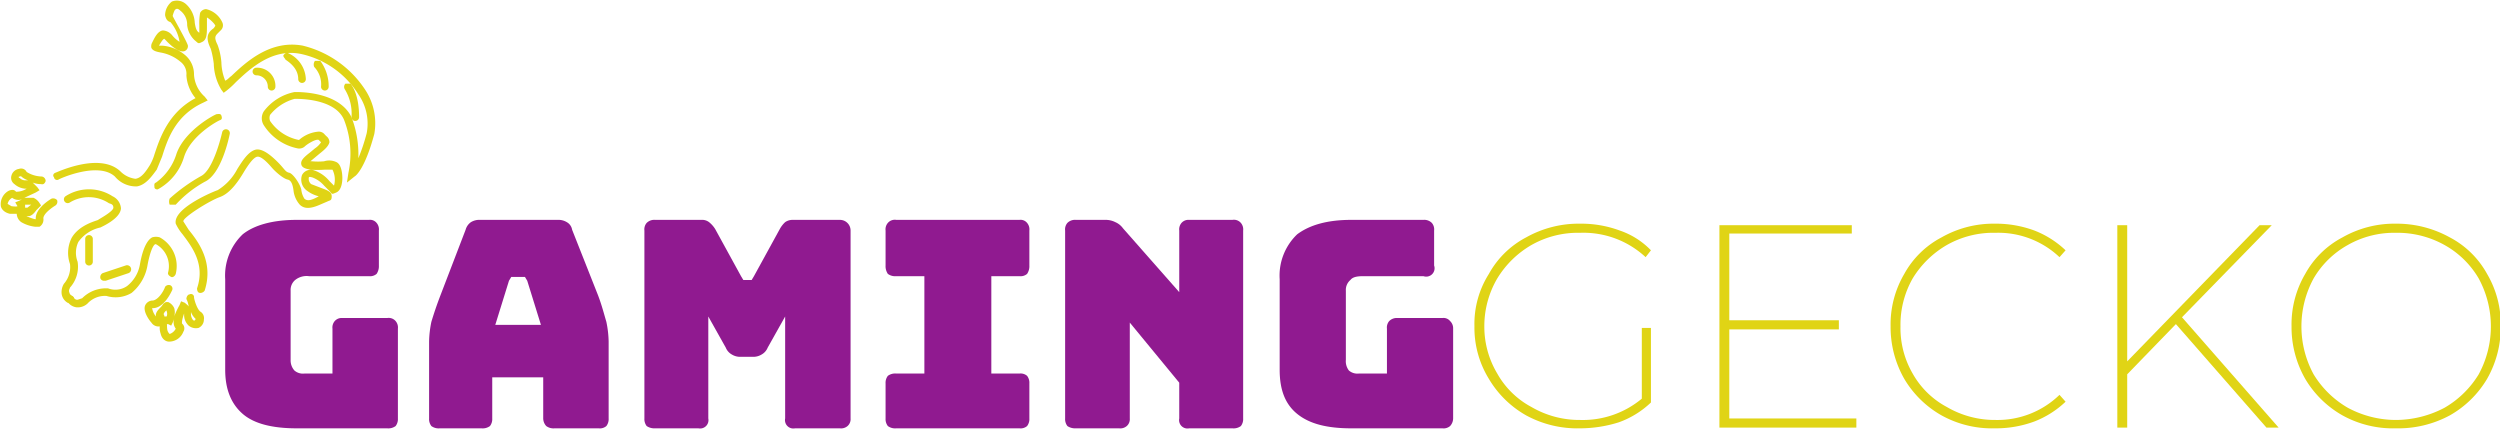 <svg id="dc6b2c6e-5547-4ca9-802c-6aeba569b709" data-name="Layer 1" xmlns="http://www.w3.org/2000/svg" viewBox="0 0 328.6 56.4"><defs><style>.\35 18bef71-fc97-40d2-81bb-08cdb57a23d1{fill:#901a90;}.a51d9288-caea-4a14-a111-9aefa9843ecd{fill:#e0d415;}</style></defs><title>logo2</title><path class="518bef71-fc97-40d2-81bb-08cdb57a23d1" d="M101.7,218.4H89.8c-3.2,0-5.6-.6-7.1-1.9s-2.3-3.2-2.3-5.8V198.8a7.5,7.5,0,0,1,2.3-5.9c1.5-1.2,3.9-1.9,7.1-1.9h9.5a1.1,1.1,0,0,1,1,.4,1.3,1.3,0,0,1,.3,1V197a1.8,1.8,0,0,1-.3,1.1,1.3,1.3,0,0,1-1,.3H91.4a2.4,2.4,0,0,0-1.8.5,1.7,1.7,0,0,0-.6,1.4v9.1a2,2,0,0,0,.5,1.4,1.7,1.7,0,0,0,1.3.4h3.7v-5.9a1.3,1.3,0,0,1,.3-1,1.2,1.2,0,0,1,1-.4h5.9a1.2,1.2,0,0,1,1.1.4,1.3,1.3,0,0,1,.3,1v11.8a1.5,1.5,0,0,1-.3,1A1.6,1.6,0,0,1,101.7,218.4Z" transform="translate(-50.8 -162.1)"/><path class="518bef71-fc97-40d2-81bb-08cdb57a23d1" d="M115.5,217.1a1.5,1.5,0,0,1-.3,1,1.6,1.6,0,0,1-1.1.3h-5.5a1.6,1.6,0,0,1-1.1-.3,1.5,1.5,0,0,1-.3-1V207a13.8,13.8,0,0,1,.3-2.6c.3-1,.7-2.2,1.2-3.5l3.3-8.6a1.8,1.8,0,0,1,.7-1,2.1,2.1,0,0,1,1.2-.3h10.2a2.1,2.1,0,0,1,1.2.3,1.4,1.4,0,0,1,.7,1l3.4,8.6c.5,1.3.8,2.5,1.1,3.5a13.8,13.8,0,0,1,.3,2.6v10.1a1.5,1.5,0,0,1-.3,1,1.3,1.3,0,0,1-1,.3h-5.8a1.6,1.6,0,0,1-1.1-.3,1.5,1.5,0,0,1-.4-1v-5.4h-6.7Zm2.2-18.1-1.8,5.8h6l-1.8-5.8-.3-.5H118Z" transform="translate(-50.8 -162.1)"/><path class="518bef71-fc97-40d2-81bb-08cdb57a23d1" d="M142.6,218.4h-5.7a1.8,1.8,0,0,1-1.1-.3,1.5,1.5,0,0,1-.3-1V192.4a1.3,1.3,0,0,1,.3-1,1.4,1.4,0,0,1,1.1-.4H143a1.5,1.5,0,0,1,1,.3,3.6,3.6,0,0,1,.8.9l3.4,6.2.3.5h1.1l.3-.5,3.4-6.2a3.5,3.5,0,0,1,.7-.9,1.7,1.7,0,0,1,1-.3h6.2a1.4,1.4,0,0,1,1.4,1.4v24.7a1.2,1.2,0,0,1-.4,1,1.3,1.3,0,0,1-1,.3h-5.9a1.1,1.1,0,0,1-1.3-1.3V203.7l-2.3,4.1a1.8,1.8,0,0,1-.8.9,2.1,2.1,0,0,1-1.2.3h-1.5a2.1,2.1,0,0,1-1.2-.3,1.8,1.8,0,0,1-.8-.9l-2.3-4.1v13.4a1.1,1.1,0,0,1-1.3,1.3Z" transform="translate(-50.8 -162.1)"/><path class="518bef71-fc97-40d2-81bb-08cdb57a23d1" d="M168.6,218.4a1.6,1.6,0,0,1-1.1-.3,1.5,1.5,0,0,1-.3-1v-4.6a1.5,1.5,0,0,1,.3-1,1.6,1.6,0,0,1,1.1-.3h3.7V198.4h-3.7a1.6,1.6,0,0,1-1.1-.3,1.8,1.8,0,0,1-.3-1.1v-4.6a1.3,1.3,0,0,1,.3-1,1.2,1.2,0,0,1,1.1-.4h16.2a1.1,1.1,0,0,1,1,.4,1.3,1.3,0,0,1,.3,1V197a1.8,1.8,0,0,1-.3,1.1,1.3,1.3,0,0,1-1,.3h-3.7v12.8h3.7a1.3,1.3,0,0,1,1,.3,1.5,1.5,0,0,1,.3,1v4.6a1.5,1.5,0,0,1-.3,1,1.3,1.3,0,0,1-1,.3Z" transform="translate(-50.8 -162.1)"/><path class="518bef71-fc97-40d2-81bb-08cdb57a23d1" d="M197.9,218.4h-5.7a1.8,1.8,0,0,1-1.1-.3,1.5,1.5,0,0,1-.3-1V192.4a1.3,1.3,0,0,1,.3-1,1.4,1.4,0,0,1,1.1-.4h3.9a2.8,2.8,0,0,1,1.3.3,2.4,2.4,0,0,1,1,.8l7.4,8.4v-8.1a1.3,1.3,0,0,1,.3-1,1.2,1.2,0,0,1,1-.4h5.7a1.2,1.2,0,0,1,1.1.4,1.3,1.3,0,0,1,.3,1v24.7a1.5,1.5,0,0,1-.3,1,1.6,1.6,0,0,1-1.1.3h-5.7a1.1,1.1,0,0,1-1.3-1.3v-4.7l-6.5-7.9v12.6a1.2,1.2,0,0,1-.4,1A1.3,1.3,0,0,1,197.9,218.4Z" transform="translate(-50.8 -162.1)"/><path class="518bef71-fc97-40d2-81bb-08cdb57a23d1" d="M240.4,218.4h-12c-3.2,0-5.5-.6-7.1-1.9s-2.3-3.2-2.3-5.8V198.8a7.5,7.5,0,0,1,2.3-5.9c1.6-1.2,3.9-1.9,7.1-1.9h9.5a1.4,1.4,0,0,1,1.1.4,1.3,1.3,0,0,1,.3,1V197a1.1,1.1,0,0,1-1.4,1.4H230c-.8,0-1.4.1-1.7.5a1.7,1.7,0,0,0-.6,1.4v9.1a2,2,0,0,0,.4,1.4,1.7,1.7,0,0,0,1.3.4h3.7v-5.9a1.3,1.3,0,0,1,.3-1,1.4,1.4,0,0,1,1.1-.4h5.9a1.1,1.1,0,0,1,1,.4,1.3,1.3,0,0,1,.4,1v11.8a1.5,1.5,0,0,1-.4,1A1.3,1.3,0,0,1,240.4,218.4Z" transform="translate(-50.8 -162.1)"/><path class="a51d9288-caea-4a14-a111-9aefa9843ecd" d="M266.6,205.2h1.2V215a11.9,11.9,0,0,1-4.2,2.6,17,17,0,0,1-5.1.8,14.1,14.1,0,0,1-7.1-1.7,13.3,13.3,0,0,1-4.9-4.8,12.8,12.8,0,0,1-1.9-6.9,12.3,12.3,0,0,1,1.9-6.9,11.9,11.9,0,0,1,4.9-4.8,14.1,14.1,0,0,1,7.1-1.8,14.6,14.6,0,0,1,5.2.9,10.3,10.3,0,0,1,4.1,2.6l-.7.9a12,12,0,0,0-8.6-3.2,12.4,12.4,0,0,0-6.4,1.6,12.7,12.7,0,0,0-4.5,4.4,12.4,12.4,0,0,0-1.7,6.3,12,12,0,0,0,1.7,6.2,11.2,11.2,0,0,0,4.5,4.4,12.5,12.5,0,0,0,6.4,1.7,12.1,12.1,0,0,0,8.1-2.8Z" transform="translate(-50.8 -162.1)"/><path class="a51d9288-caea-4a14-a111-9aefa9843ecd" d="M294.8,217.1v1.2h-18V191.7h17.4v1.1H278.1v11.4h14.4v1.2H278.1v11.7Z" transform="translate(-50.8 -162.1)"/><path class="a51d9288-caea-4a14-a111-9aefa9843ecd" d="M306,216.7a13.3,13.3,0,0,1-4.9-4.8,13.7,13.7,0,0,1-1.8-6.9,13.1,13.1,0,0,1,1.8-6.9,11.9,11.9,0,0,1,4.9-4.8,13.8,13.8,0,0,1,7-1.8,14.6,14.6,0,0,1,5.2.9,12.5,12.5,0,0,1,4.1,2.6l-.8.9a11.7,11.7,0,0,0-8.4-3.2,12.4,12.4,0,0,0-6.4,1.6,12.7,12.7,0,0,0-4.5,4.4,12.3,12.3,0,0,0-1.6,6.3,11.9,11.9,0,0,0,1.6,6.2,11.2,11.2,0,0,0,4.5,4.4,12.5,12.5,0,0,0,6.4,1.7,11.7,11.7,0,0,0,8.4-3.3l.8.9a12.5,12.5,0,0,1-4.1,2.6,14.6,14.6,0,0,1-5.2.9A13.7,13.7,0,0,1,306,216.7Z" transform="translate(-50.8 -162.1)"/><path class="a51d9288-caea-4a14-a111-9aefa9843ecd" d="M336.8,204.7l-6.4,6.6v7h-1.3V191.7h1.3v17.9l17.4-17.9h1.6l-11.8,12.1,12.7,14.5h-1.6Z" transform="translate(-50.8 -162.1)"/><path class="a51d9288-caea-4a14-a111-9aefa9843ecd" d="M358.7,216.7a13.3,13.3,0,0,1-4.9-4.8A13.7,13.7,0,0,1,352,205a13.1,13.1,0,0,1,1.8-6.9,11.9,11.9,0,0,1,4.9-4.8,13.8,13.8,0,0,1,7-1.8,14.4,14.4,0,0,1,7.1,1.8,11.9,11.9,0,0,1,4.9,4.8,13.1,13.1,0,0,1,1.8,6.9,13.7,13.7,0,0,1-1.8,6.9,13.3,13.3,0,0,1-4.9,4.8,14.3,14.3,0,0,1-7.1,1.7A13.7,13.7,0,0,1,358.7,216.7Zm13.4-1a12.7,12.7,0,0,0,4.5-4.4,13.2,13.2,0,0,0,0-12.6,11.9,11.9,0,0,0-4.5-4.4,12.7,12.7,0,0,0-6.4-1.6,12.3,12.3,0,0,0-6.3,1.6,11.9,11.9,0,0,0-4.5,4.4,13.2,13.2,0,0,0,0,12.6,12.7,12.7,0,0,0,4.5,4.4,13.4,13.4,0,0,0,6.3,1.6A13.8,13.8,0,0,0,372.1,215.7Z" transform="translate(-50.8 -162.1)"/><path class="a51d9288-caea-4a14-a111-9aefa9843ecd" d="M60,201.9h-.3a1.6,1.6,0,0,1-.8-1.2,2.1,2.1,0,0,1,.3-1.3,3.3,3.3,0,0,0,.8-2.6,4.4,4.4,0,0,1,.2-3.4c1-1.8,3.4-2.3,3.5-2.4s2-1.1,2-1.6-.4-.5-.6-.6a4.8,4.8,0,0,0-5.1-.1.5.5,0,0,1-.7-.1.5.5,0,0,1,.1-.7,5.7,5.7,0,0,1,6.2,0,1.9,1.9,0,0,1,1.1,1.6c-.1,1.3-2.3,2.3-2.7,2.5a4.8,4.8,0,0,0-2.9,1.9,3.3,3.3,0,0,0-.1,2.6h0a4.1,4.1,0,0,1-1,3.4c0,.1-.2.3-.1.6s.1.3.4.5.2.4.1.7Z" transform="translate(-50.8 -162.1)"/><path class="a51d9288-caea-4a14-a111-9aefa9843ecd" d="M61.1,202.5h-.2a1.7,1.7,0,0,1-1.2-.7.5.5,0,0,1,.8-.6.5.5,0,0,0,.5.3l.6-.2h0a4.4,4.4,0,0,1,3.3-1.3H65a2.7,2.7,0,0,0,2.5-.3,4.6,4.6,0,0,0,1.7-2.9c.1-.5.5-2.9,1.6-3.5a1.7,1.7,0,0,1,1,0,4.3,4.3,0,0,1,2.1,4.8c-.1.3-.4.5-.6.4s-.5-.3-.4-.6a3.3,3.3,0,0,0-1.6-3.7h-.1c-.4.2-.8,1.6-1,2.7a6,6,0,0,1-2.1,3.7,4.1,4.1,0,0,1-3.3.4,3.1,3.1,0,0,0-2.5,1A1.9,1.9,0,0,1,61.1,202.5Z" transform="translate(-50.8 -162.1)"/><path class="a51d9288-caea-4a14-a111-9aefa9843ecd" d="M55.4,191.9a4.6,4.6,0,0,1-1.8-.6,1.4,1.4,0,0,1-.6-1.1h-.9c-.9-.2-1.2-.8-1.2-1.1a2,2,0,0,1,1-1.9c.4-.2.8-.2,1,.1a2.5,2.5,0,0,0,1.4-.4h-.2a2.4,2.4,0,0,1-1.4-.6,1,1,0,0,1-.4-1.1,1.2,1.2,0,0,1,1-.9.8.8,0,0,1,1,.4,3.9,3.9,0,0,0,2,.6.6.6,0,0,1,.5.6c-.1.3-.3.5-.6.4a3.1,3.1,0,0,1-1.1-.2l.6.6.3.4-.5.3-1.5.7h1.2a1.8,1.8,0,0,1,.8.7l.2.3-.3.3-.3.3c-.3.4-.7.9-1.2.8s1,.5,1.1.4h0c-.1-1.4,1.9-2.6,2.1-2.7a.7.7,0,0,1,.7.2.6.6,0,0,1-.2.7c-.5.3-1.6,1.1-1.6,1.7a1.1,1.1,0,0,1-.5,1.1Zm-1.3-2.5h.3l.5-.4h-.8Zm-1.7-1.3a1.2,1.2,0,0,0-.6.8l.5.3c.7.1.8,0,.8,0h0l-.3-.5.5-.2.4-.2A1.4,1.4,0,0,1,52.4,188.1Zm1.1-2.8h-.2c-.1.1,0,.2.1.2a1,1,0,0,0,.8.3h.3a2.4,2.4,0,0,1-1-.6Z" transform="translate(-50.8 -162.1)"/><path class="a51d9288-caea-4a14-a111-9aefa9843ecd" d="M73.1,207H73c-.3,0-.9-.2-1.1-1.1a2.2,2.2,0,0,1-.1-.9,1.1,1.1,0,0,1-1.1-.5c-.2-.2-1.2-1.5-.8-2.3a1.1,1.1,0,0,1,1-.6c.7-.1,1.4-1.2,1.6-1.8a.6.6,0,0,1,.7-.2.5.5,0,0,1,.2.7c-.1.2-1,2.2-2.4,2.3h-.2a2.2,2.2,0,0,0,.5,1.1c-.1-.5.3-.9.7-1.3l.3-.4.3-.2h.3a1.6,1.6,0,0,1,.8.8,2,2,0,0,1,0,1.1,10.1,10.1,0,0,1,.7-1.5l.2-.5.5.2c.2.2.4.3.5.5a2.9,2.9,0,0,0-.3-1c0-.3.2-.6.4-.6a.4.4,0,0,1,.6.4c.1.6.5,1.7.9,1.9a1,1,0,0,1,.4,1,1.2,1.2,0,0,1-.7,1.1,1.5,1.5,0,0,1-1.3-.3,1.9,1.9,0,0,1-.6-1.4v-.2c-.2.6-.4,1.3-.2,1.4a.8.8,0,0,1,.1,1A2,2,0,0,1,73.1,207Zm-.4-2.3c.1,0,0,.2.1.8a1.1,1.1,0,0,0,.3.5,1.4,1.4,0,0,0,.8-.7,1.4,1.4,0,0,1-.2-1.3l-.2.5-.2.4-.4-.2Zm3.2-1.6v.3a1.3,1.3,0,0,0,.3.8c.1,0,.1.1.2,0s.1-.1.1-.2A2.2,2.2,0,0,1,75.9,203.1Zm-3.2-.2h0a.9.9,0,0,0-.4.5.4.4,0,0,1,.1.3h.3a.9.9,0,0,0,0-.7Z" transform="translate(-50.8 -162.1)"/><path class="a51d9288-caea-4a14-a111-9aefa9843ecd" d="M77.2,200.6h-.1c-.3,0-.4-.3-.4-.6,1.1-3.2-.7-5.5-1.9-7.1a6.3,6.3,0,0,1-.9-1.4c-.4-2.1,5.4-4.4,5.5-4.4a7.1,7.1,0,0,0,2.6-2.8c.7-1.1,1.4-2.2,2.3-2.5s2.1.7,3,1.6,1,1.3,1.5,1.4,1.4,1.4,1.6,2.2a2.8,2.8,0,0,0,.4,1.2c.4.4,1,.2,1.9-.3h0a4.2,4.2,0,0,1-1.5-.7,1.8,1.8,0,0,1-.7-2.1,1.3,1.3,0,0,1,1.6-.6,4.5,4.5,0,0,1,2,1.4l.6.6a2.9,2.9,0,0,0-.2-2.1h-1a11.9,11.9,0,0,1-1.9,0c-.5-.1-1.1-.2-1.2-.7s.3-.9,1.2-1.6l.6-.5a2.8,2.8,0,0,0,.8-.8h0l-.3-.3c-.3-.2-1.5.5-1.9.9a1.1,1.1,0,0,1-.9.2,6.9,6.9,0,0,1-4.4-3,1.7,1.7,0,0,1,0-1.9,6.7,6.7,0,0,1,4-2.5c.2,0,5.8-.2,7.5,3.3a13.6,13.6,0,0,1,.9,5.4,24.8,24.8,0,0,0,1.1-3.3,6.7,6.7,0,0,0-1.1-5.1,11.9,11.9,0,0,0-7.5-5.3c-3.8-.8-6.7,1.9-8.6,3.7a11,11,0,0,1-1.2,1.1l-.4.3-.3-.4a6.9,6.9,0,0,1-1-3.4,11.8,11.8,0,0,0-.4-2c-.8-1.6-.3-2.2.4-2.7l.2-.3c0-.2-.7-.9-1.1-1.1v1.1c0,1,0,1.8-.6,2.1s-.5.2-1-.2a3.2,3.2,0,0,1-1-2,2.3,2.3,0,0,0-.9-1.9c-.4-.4-.6-.2-.7-.1s-.3.7-.3.8,1.9,3.4,2,3.9a.7.7,0,0,1-.4.7c-.9.4-2.5-1.4-2.5-1.4l-.2-.2c-.1,0-.3.2-.7.9h.4a5.3,5.3,0,0,1,3.1,1.3,3.3,3.3,0,0,1,1.1,2.5,4.2,4.2,0,0,0,1.4,2.9l.4.5-.6.3c-3.7,1.7-4.7,4.9-5.4,7.1l-.7,1.7c-.6.8-1.4,2-2.6,2.2a3.6,3.6,0,0,1-2.9-1.3c-2.2-2-7.3.3-7.4.4a.4.4,0,0,1-.6-.3c-.2-.2-.1-.5.2-.6s5.8-2.7,8.5-.2a3.4,3.4,0,0,0,2,1c.8-.1,1.4-1,1.9-1.8a6.4,6.4,0,0,0,.6-1.4c.7-2.1,1.8-5.5,5.4-7.4a5.1,5.1,0,0,1-1.2-3,2,2,0,0,0-.8-1.8,5.5,5.5,0,0,0-2.6-1.2c-.5-.1-1-.2-1.2-.6a1,1,0,0,1,.1-.7c.3-.6.7-1.5,1.4-1.6a1.7,1.7,0,0,1,1.2.6,4.1,4.1,0,0,0,1,.9,5.2,5.2,0,0,0-1.2-2.6c-.4-.1-.6-.4-.7-.9a2.3,2.3,0,0,1,.9-1.8,1.8,1.8,0,0,1,1.8.3,3.5,3.5,0,0,1,1.2,2.5c.1.6.2,1.1.6,1.3v-1a7.6,7.6,0,0,1,.1-1.6.9.9,0,0,1,.8-.5h0a3.1,3.1,0,0,1,2.1,1.7.9.9,0,0,1-.2,1.1l-.3.3c-.4.4-.6.6-.1,1.6a8.6,8.6,0,0,1,.5,2.3,6.9,6.9,0,0,0,.5,2.4c.3-.1.5-.4.8-.6,1.9-1.8,5.1-4.8,9.4-4a13.7,13.7,0,0,1,8.2,5.8,8,8,0,0,1,1.2,5.8c-1.2,4.5-2.4,5.5-2.6,5.6l-1,.8.2-1.3a12.1,12.1,0,0,0-.6-7c-1.3-2.9-6.4-2.7-6.5-2.7a6.2,6.2,0,0,0-3.2,2.1,1.1,1.1,0,0,0,0,.8,6,6,0,0,0,3.8,2.5,4.4,4.4,0,0,1,2.6-1.1,1,1,0,0,1,.8.4l.2.2a1,1,0,0,1,.4.8c-.1.4-.4.8-1.3,1.5l-.6.5-.6.5h.2a8.5,8.5,0,0,0,1.6,0,2.2,2.2,0,0,1,1.6.1c.7.3.8,1.6.8,2.1s-.1,1.6-.8,1.9-.5.2-.9-.2l-.7-.7a3.8,3.8,0,0,0-1.6-1.1c-.1,0-.3-.1-.4,0a.9.9,0,0,0,.3.9l1.3.5c.8.3,1.4.5,1.4,1.1s-.2.5-.6.7l-.7.3c-.9.4-2.1.9-2.9.1a3.4,3.4,0,0,1-.8-1.7c-.1-.9-.3-1.5-.8-1.6s-1.5-.9-2.1-1.6-1.4-1.5-1.9-1.4-1.2,1.1-1.8,2.1-1.7,2.7-3.1,3.2-4.9,2.7-4.8,3.2l.7,1.1c1.3,1.6,3.3,4.3,2.1,8A.7.7,0,0,1,77.2,200.6Z" transform="translate(-50.8 -162.1)"/><path class="a51d9288-caea-4a14-a111-9aefa9843ecd" d="M71.5,187c-.2,0-.4-.1-.4-.3s-.1-.5.2-.6h0a7.3,7.3,0,0,0,2.7-3.8c1.1-3.1,5.1-5.2,5.3-5.2s.5-.1.6.2.1.5-.2.6-3.8,2-4.7,4.8a7.2,7.2,0,0,1-3.3,4.2Z" transform="translate(-50.8 -162.1)"/><path class="a51d9288-caea-4a14-a111-9aefa9843ecd" d="M73.5,189h-.4a1.1,1.1,0,0,1,0-.8,22.9,22.9,0,0,1,4.2-3c1.4-.8,2.4-4.4,2.7-5.7a.5.5,0,1,1,1,.2c-.1.5-1.1,5.3-3.3,6.3a15,15,0,0,0-3.8,3Z" transform="translate(-50.8 -162.1)"/><path class="a51d9288-caea-4a14-a111-9aefa9843ecd" d="M86.5,174a.5.5,0,0,1-.5-.5,1.5,1.5,0,0,0-1.5-1.5.5.5,0,0,1,0-1,2.4,2.4,0,0,1,2.5,2.5A.5.5,0,0,1,86.5,174Z" transform="translate(-50.8 -162.1)"/><path class="a51d9288-caea-4a14-a111-9aefa9843ecd" d="M90.5,173a.5.5,0,0,1-.5-.5c0-1.7-1.7-2.5-1.7-2.6s-.4-.4-.2-.6.4-.4.6-.2a3.9,3.9,0,0,1,2.3,3.4A.5.5,0,0,1,90.5,173Z" transform="translate(-50.8 -162.1)"/><path class="a51d9288-caea-4a14-a111-9aefa9843ecd" d="M93.5,174a.5.5,0,0,1-.5-.5,3.3,3.3,0,0,0-.9-2.6.8.8,0,0,1,.1-.8h.7a5.6,5.6,0,0,1,1.1,3.4A.5.5,0,0,1,93.5,174Z" transform="translate(-50.8 -162.1)"/><path class="a51d9288-caea-4a14-a111-9aefa9843ecd" d="M97.5,178a.5.5,0,0,1-.5-.5,6.1,6.1,0,0,0-.9-3.7.6.6,0,0,1,.1-.7h.7c.1.2,1.1,1.3,1.1,4.4A.5.5,0,0,1,97.5,178Z" transform="translate(-50.8 -162.1)"/><path class="a51d9288-caea-4a14-a111-9aefa9843ecd" d="M62.5,197a.5.5,0,0,1-.5-.5v-3a.5.5,0,0,1,1,0v3A.5.5,0,0,1,62.5,197Z" transform="translate(-50.8 -162.1)"/><path class="a51d9288-caea-4a14-a111-9aefa9843ecd" d="M64.5,199a.5.5,0,0,1-.5-.3.6.6,0,0,1,.3-.7l3-1a.5.5,0,0,1,.4,1l-3,1Z" transform="translate(-50.8 -162.1)"/></svg>